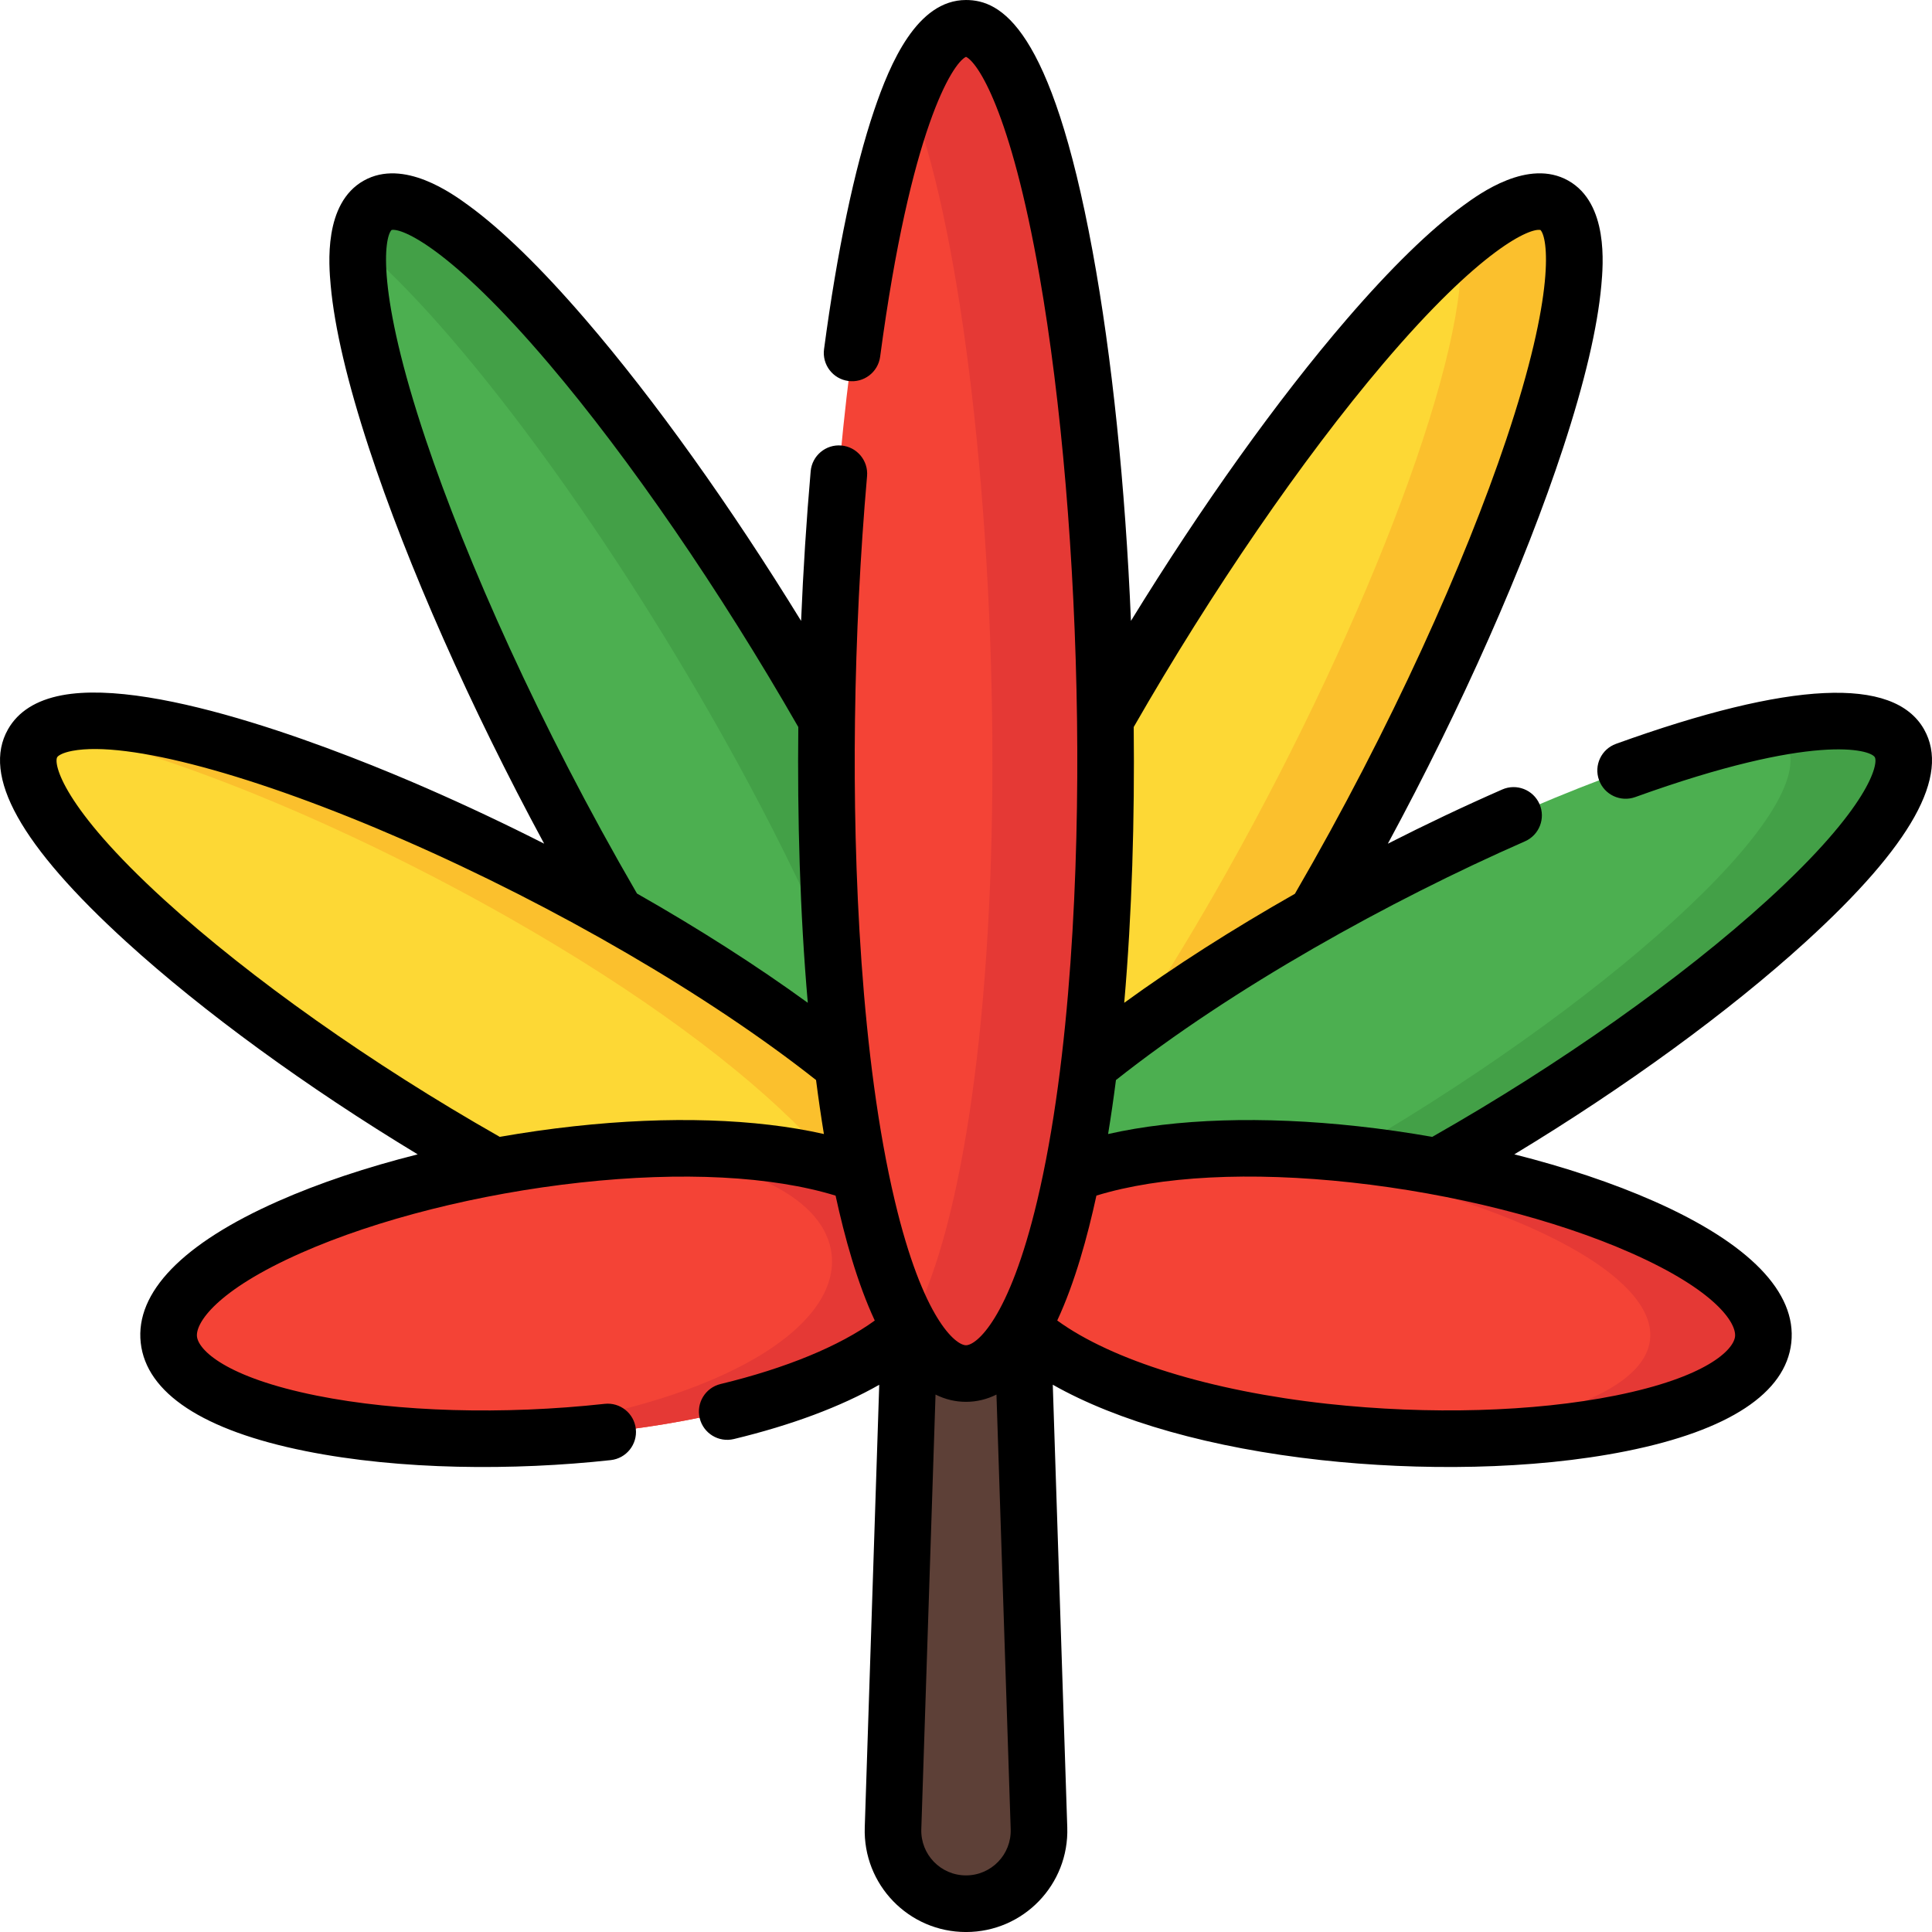 <svg xmlns="http://www.w3.org/2000/svg" width="512pt" height="512pt" viewBox="0 0 512 512"><path fill="#fdd835" d="m290.641 194.766c-45.043 80.168-59.625 139.945-41.812 149.953 17.816 10.012 61.285-33.539 106.324-113.707 45.043-80.168 74.602-166.598 56.785-176.609-17.812-10.008-76.258 60.195-121.297 140.363zm0 0"/><path fill="#fbc02d" d="m411.938 54.402c-5.25-2.953-14.035 1.074-24.969 10.27 2.973 27.117-23.945 98.938-61.816 166.34-30.434 54.172-60.148 91.617-81.715 107.121 1.227 3.031 3.02 5.254 5.391 6.586 17.816 10.012 61.285-33.539 106.328-113.707 45.039-80.168 74.598-166.602 56.781-176.609zm0 0"/><path fill="#4caf50" d="m221.359 194.766c45.043 80.168 59.625 139.945 41.812 149.953-17.816 10.012-61.285-33.539-106.324-113.707-45.043-80.168-74.602-166.598-56.785-176.609 17.812-10.008 76.258 60.195 121.297 140.363zm0 0"/><path fill="#43a047" d="m221.359 194.766c-45.039-80.168-103.484-150.371-121.297-140.363-2.84 1.594-4.469 5.133-5.031 10.27 26.145 21.988 64.566 73.559 96.328 130.094 39.043 69.488 55.195 123.648 47.203 143.367 10.355 7.441 18.832 9.832 24.609 6.586 17.812-10.008 3.23-69.785-41.812-149.953zm0 0"/><path fill="#fdd835" d="m164.973 243.285c69.844 39.699 106.668 79.684 96.57 97.449-10.098 17.766-63.293 6.586-133.137-33.113-69.844-39.699-129.891-92.883-119.793-110.648 10.098-17.766 86.516 6.613 156.359 46.312zm0 0"/><path fill="#fbc02d" d="m164.973 243.285c-63.449-36.062-132.32-59.484-151.969-50.148 30.992 6.062 77.793 25.039 121.969 50.148 69.844 39.699 106.668 79.684 96.57 97.449-1.617 2.848-4.348 4.945-8.07 6.309 19.953 3.863 33.477 1.777 38.07-6.309 10.098-17.766-26.727-57.75-96.57-97.449zm0 0"/><path fill="#4caf50" d="m347.027 243.285c-69.844 39.699-106.668 79.684-96.57 97.449 10.098 17.766 63.293 6.586 133.137-33.113 69.844-39.699 129.891-92.883 119.793-110.648-10.098-17.766-86.516 6.613-156.359 46.312zm0 0"/><path fill="#43a047" d="m503.387 196.973c-3.711-6.531-16.387-7.359-34.391-3.836 1.98.941 3.465 2.211 4.391 3.836 10.098 17.766-49.949 70.949-119.793 110.648-38.062 21.633-71.176 34.797-95.066 39.422 19.508 7.137 66.414-6.086 125.066-39.422 69.844-39.699 129.891-92.883 119.793-110.648zm0 0"/><path fill="#5d4037" d="m256 504.5c-10.938 0-19.703-9.059-19.344-19.988l4.785-146.012h29.117l4.785 146.012c.359 10.93-8.406 19.988-19.344 19.988zm0 0"/><path fill="#f44336" d="m152.965 305.918c56.797-6.227 95.199 6.227 97.43 26.539 2.227 20.312-32.57 40.793-89.363 47.02-56.797 6.23-114.086-4.152-116.312-24.465-2.23-20.316 51.449-42.867 108.246-49.094zm0 0"/><path fill="#e53935" d="m250.391 332.457c-2.055-18.762-34.984-30.805-84.742-27.633 32.648 2.395 53.133 12.961 54.742 27.633 2.227 20.312-32.566 40.793-89.363 47.02-5.922.652-11.852 1.117-17.727 1.414 15.074.789 31.422.375 47.727-1.414 56.797-6.227 91.594-26.707 89.363-47.02zm0 0"/><path fill="#f44336" d="m359.035 305.918c-56.797-6.227-95.199 6.227-97.43 26.539-2.227 20.312 32.57 40.793 89.363 47.02 56.797 6.23 114.086-4.152 116.312-24.465 2.23-20.316-51.449-42.867-108.246-49.094zm0 0"/><path fill="#e53935" d="m359.035 305.918c-15.773-1.73-30.125-2.016-42.684-1.094 4.121.262 8.34.617 12.684 1.094 56.797 6.227 110.473 28.777 108.246 49.09-1.586 14.48-31.156 23.914-68.582 25.883 50.418 2.539 96.586-7.688 98.582-25.883 2.23-20.312-51.449-42.863-108.246-49.09zm0 0"/><path fill="#f44336" d="m293 202.113c0 98.445-16.566 161.887-37 161.887s-37-63.441-37-161.887c0-98.441 16.566-194.613 37-194.613s37 96.172 37 194.613zm0 0"/><path fill="#e53935" d="m256 7.5c-5.34 0-10.414 6.578-15 18.039 12.961 32.391 22 103.859 22 176.574 0 72.719-9.039 126.332-22 149.391 4.586 8.156 9.66 12.496 15 12.496 20.434 0 37-63.441 37-161.887 0-98.441-16.566-194.613-37-194.613zm0 0"/><path d="m509.883 193.262c-8.008-14.078-35.465-12.777-81.621 3.863-3.895 1.402-5.914 5.699-4.508 9.598 1.402 3.895 5.703 5.914 9.598 4.512 47.406-17.094 62.34-12.59 63.492-10.562.941 1.664-1.121 12.957-28.449 37.855-22.727 20.707-54.992 43.516-88.523 62.574-.102.055-.199.117-.301.18-6.523-1.148-13.129-2.094-19.723-2.816-25.25-2.766-48.203-2.016-66.191 2.062.754-4.598 1.449-9.371 2.082-14.305 30.863-24.418 72.512-47.516 108.391-63.266 3.793-1.664 5.516-6.09 3.852-9.883-1.664-3.793-6.086-5.516-9.879-3.852-10.133 4.445-20.262 9.25-30.309 14.363 19.539-36.137 36.234-73.781 46.434-104.852 5.723-17.434 9.133-31.941 10.141-43.117.484-5.375 1.957-21.727-8.77-27.758-10.594-5.949-23.539 3.492-27.793 6.598-8.82 6.434-19.207 16.559-30.871 30.094-18.344 21.289-38.559 49.613-57.223 79.984-1.484-35.602-5.016-69.988-10.176-98.004-10.984-59.633-24.398-66.531-33.535-66.531-12.957 0-20.105 16.703-24.355 29.266-5.211 15.402-9.801 37.281-13.266 63.273-.547 4.105 2.336 7.879 6.441 8.426 4.102.547 7.879-2.336 8.426-6.441 8.043-60.297 19.164-77.77 22.754-79.465 3.02 1.418 11.773 14.078 19.461 57.934 5.84 33.324 9.398 75.586 9.961 117.52-.008.207-.004.418.008.625.488 38.688-1.613 89.449-10.566 127.102-7.457 31.391-16.145 38.262-18.863 38.262-2.715 0-11.402-6.875-18.863-38.262-8.938-37.598-11.059-88.301-10.562-127.113.012-.199.016-.402.008-.602.293-21.617 1.379-43.637 3.195-64.34.363-4.125-2.688-7.762-6.816-8.125-4.117-.363-7.762 2.691-8.125 6.816-1.125 12.855-1.98 26.211-2.539 39.668-18.664-30.375-38.887-58.699-57.23-79.988-11.66-13.539-22.047-23.664-30.871-30.098-4.254-3.105-17.195-12.543-27.793-6.594-10.723 6.027-9.25 22.379-8.77 27.754 1.008 11.176 4.422 25.684 10.141 43.117 10.199 31.066 26.895 68.707 46.43 104.84-10.227-5.188-20.695-10.129-31.25-14.738-20.598-8.988-71.242-29.387-96.574-24.586-6.793 1.289-11.59 4.32-14.262 9.02-6.988 12.305 3.281 30.738 31.391 56.348 20.301 18.496 47.855 38.555 77.18 56.293-13.512 3.402-26.156 7.621-36.992 12.418-25.285 11.188-37.871 24.156-36.406 37.504 1.469 13.344 16.566 23.273 43.664 28.715 25.141 5.051 55.215 5.203 80.906 2.391 4.117-.453 7.086-4.156 6.637-8.273-.449-4.117-4.152-7.09-8.27-6.637-26.91 2.949-54.727 2.152-76.32-2.184-24.207-4.863-31.32-12.125-31.707-15.652-.387-3.523 4.98-12.152 27.562-22.145 20.141-8.914 47.125-15.719 74.027-18.668 26.961-2.957 50.754-1.715 67.648 3.469 2.379 10.922 5.703 23.055 10.383 33.102-9.312 6.762-23.547 12.645-40.863 16.824-4.023.973-6.5 5.023-5.531 9.051.973 4.016 5.016 6.504 9.051 5.531 15.281-3.688 28.309-8.566 38.527-14.379l-3.836 117.289c-.5 15.184 11.645 27.734 26.832 27.734 15.223 0 27.336-12.586 26.836-27.734l-3.84-117.309c17.121 9.711 42.027 16.785 71.148 19.977 25.703 2.816 55.773 2.66 80.902-2.387 27.102-5.441 42.199-15.371 43.664-28.719 1.465-13.348-11.121-26.316-36.402-37.504-10.84-4.793-23.484-9.012-36.996-12.418 29.324-17.738 56.879-37.797 77.18-56.293 28.113-25.605 38.379-44.039 31.391-56.352zm-209.438-.59c20.688-36.086 44.715-71.09 66.105-96.289 26.152-30.801 39.055-36.016 41.691-35.43 1.91 1.996 4.172 16.129-9.125 55.688-10.812 32.176-30.266 75.965-55.953 120.219-16.738 9.52-31.887 19.199-45.234 28.895 2.078-23.789 2.773-48.922 2.516-73.082zm-187.562-76.031c-13.293-39.559-11.031-53.695-9.121-55.691 2.641-.586 15.539 4.637 41.688 35.434 21.395 25.195 45.422 60.203 66.109 96.289-.258 23.875.418 49.105 2.516 73.082-13.559-9.852-28.895-19.648-45.27-28.961-25.938-44.691-45.258-88.43-55.922-120.152zm39.273 181.824c-6.594.723-13.199 1.672-19.727 2.816-.098-.062-.195-.125-.301-.184-33.527-19.059-65.793-41.863-88.523-62.57-27.324-24.898-29.391-36.191-28.449-37.852.223-.387 1.312-1.18 4.012-1.691 14.508-2.746 48.145 6.293 87.785 23.598 40.469 17.664 81.062 41.316 109.309 63.641.633 4.934 1.328 9.707 2.082 14.305-17.988-4.078-40.945-4.828-66.188-2.062zm103.844 198.535c-6.703 0-12.062-5.539-11.844-12.246l3.77-115.18c2.57 1.281 5.262 1.926 8.074 1.926s5.504-.645 8.074-1.926l3.77 115.184c.223 6.699-5.137 12.242-11.844 12.242zm176.238-164.957c22.582 9.992 27.949 18.625 27.566 22.148-.391 3.523-7.504 10.789-31.711 15.648-21.59 4.336-49.41 5.129-76.316 2.184-30.945-3.391-57.066-11.508-71.598-22.074 4.711-10.109 8.031-22.305 10.383-33.105 16.895-5.184 40.688-6.422 67.648-3.469 26.902 2.953 53.887 9.758 74.027 18.668zm0 0"/></svg>